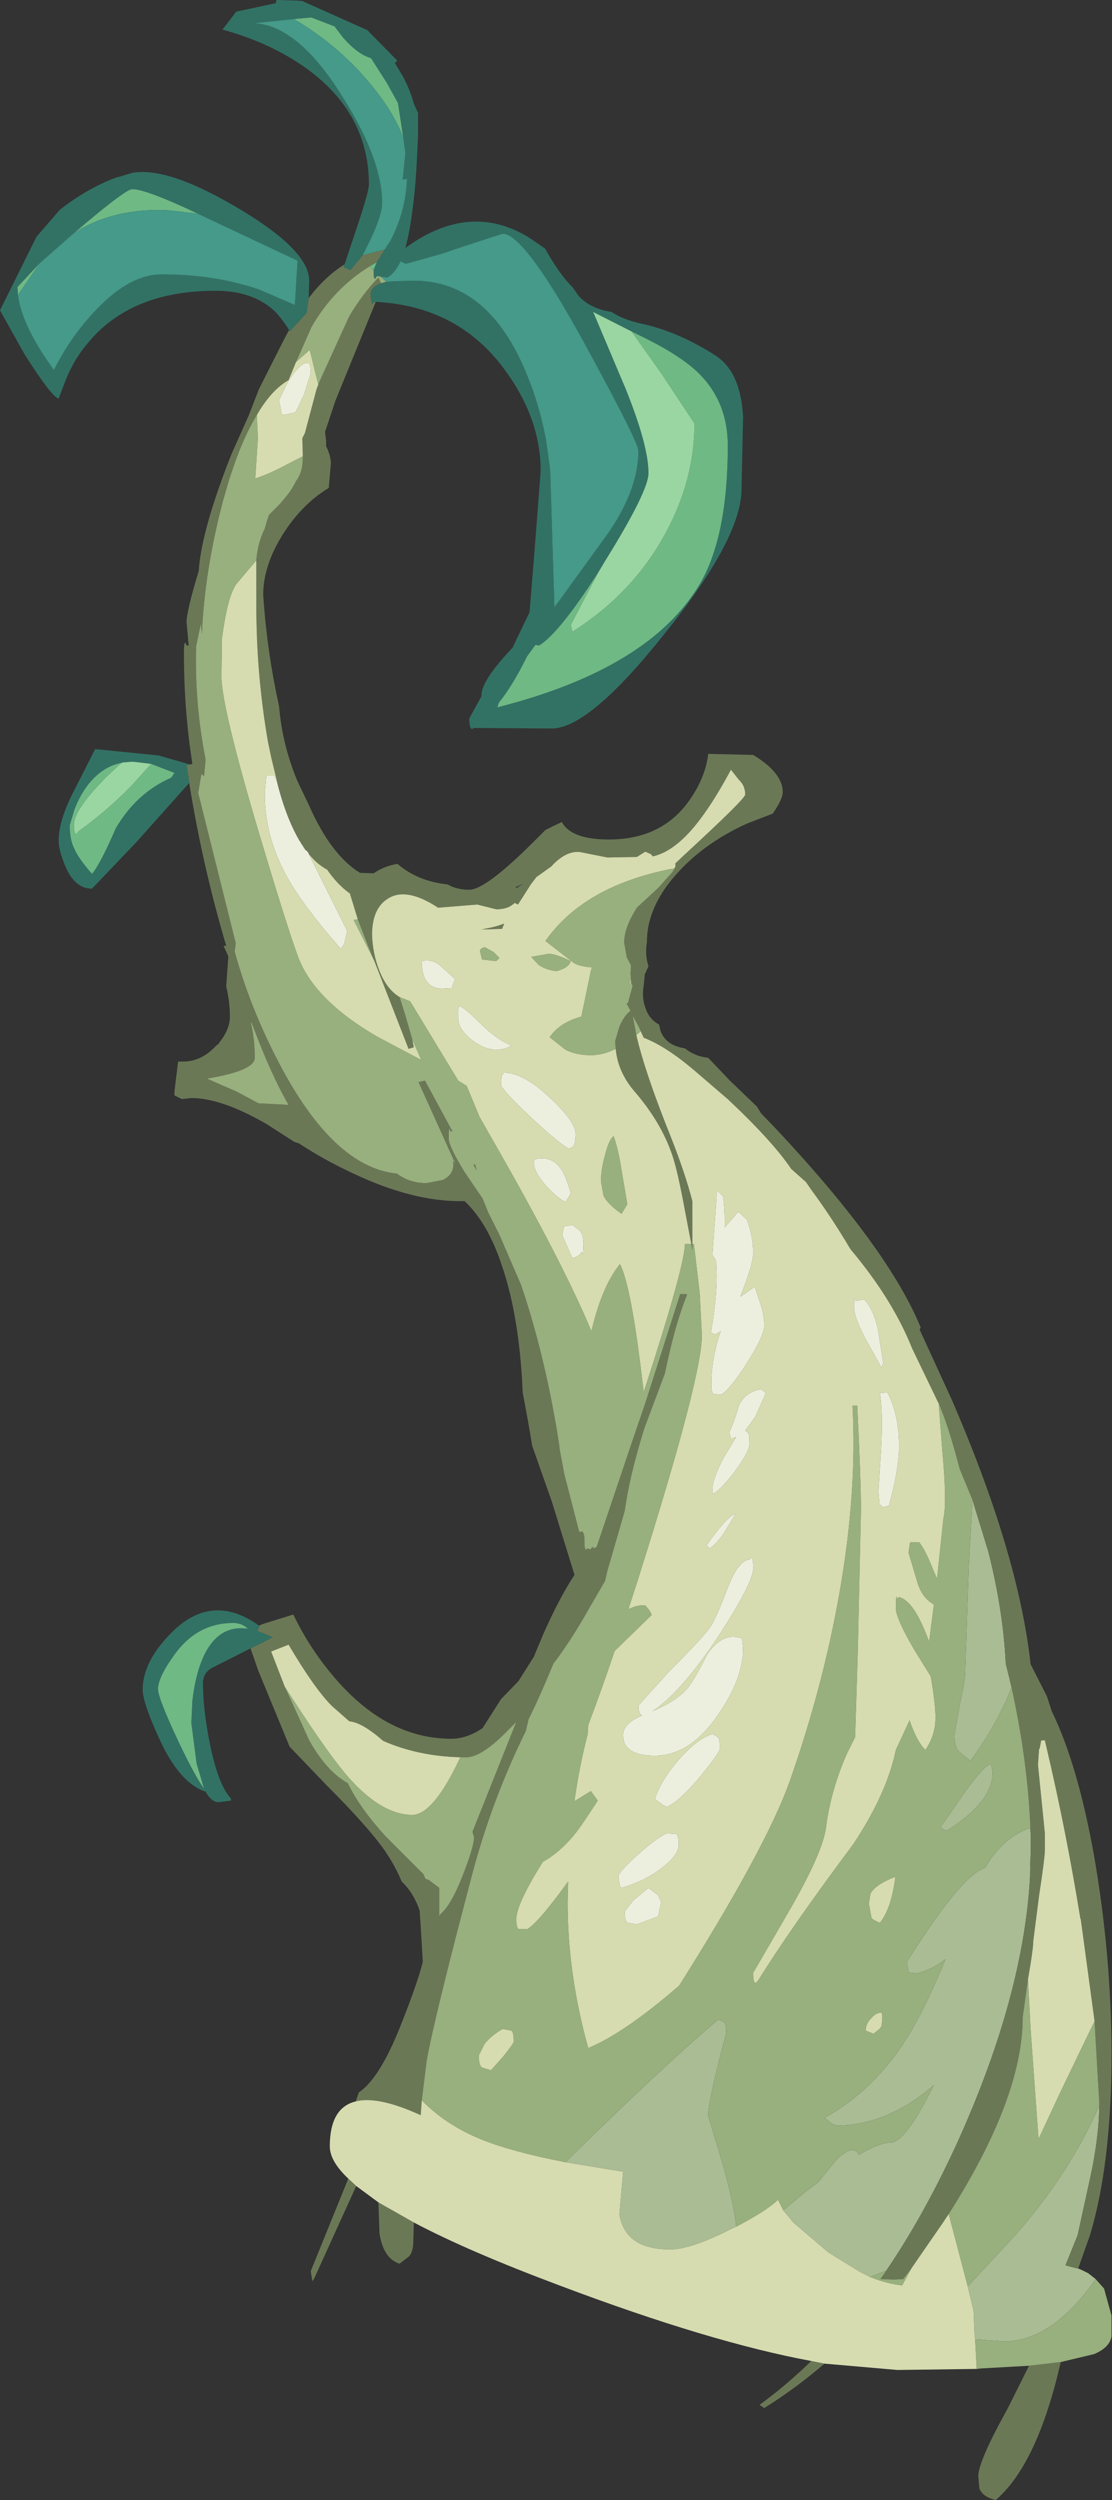 <?xml version="1.0" encoding="UTF-8" standalone="no"?>
<svg xmlns:ffdec="https://www.free-decompiler.com/flash" xmlns:xlink="http://www.w3.org/1999/xlink" ffdec:objectType="shape" height="236.45px" width="105.2px" xmlns="http://www.w3.org/2000/svg">
  <rect width="100%" height="100%" fill="#333333" stroke="none"/>
  <g transform="matrix(1.0, 0.0, 0.0, 1.0, 102.75, 516.8)">
    <path d="M1.25 -317.65 Q1.2 -314.3 0.25 -310.2 L-0.8 -305.4 -1.95 -302.55 -1.6 -302.45 -1.4 -302.4 -0.8 -302.25 -0.75 -302.25 -0.4 -302.1 0.2 -301.8 0.9 -301.25 Q-3.2 -295.35 -7.8 -295.35 L-10.5 -295.55 -10.55 -295.95 -10.65 -298.25 -11.2 -300.55 -7.95 -304.05 Q-2.0 -310.3 1.25 -317.65 M-10.75 -374.95 L-9.25 -370.05 Q-7.85 -364.55 -7.6 -359.45 L-7.3 -358.25 -7.05 -357.2 Q-8.45 -353.65 -10.95 -350.25 L-12.1 -351.2 Q-12.45 -351.65 -12.45 -352.7 L-11.95 -355.6 Q-11.45 -357.8 -11.45 -358.55 L-11.1 -368.7 -10.75 -374.95 M-5.25 -343.4 L-5.25 -341.95 -5.25 -341.75 -5.25 -341.45 -5.3 -339.75 -5.3 -339.35 Q-5.9 -328.15 -12.05 -314.45 -15.2 -307.5 -18.9 -302.05 L-20.45 -301.45 -21.35 -301.9 -24.35 -303.75 -24.6 -303.95 -27.7 -306.6 -28.65 -307.75 -26.55 -309.5 -25.3 -310.45 -23.65 -312.5 Q-22.0 -314.1 -21.5 -313.0 -19.55 -314.15 -18.5 -314.15 -17.1 -314.15 -14.4 -319.6 -18.7 -315.85 -23.55 -315.75 L-24.05 -315.95 -24.75 -316.5 Q-20.1 -319.05 -16.95 -324.05 -15.3 -326.65 -13.3 -331.5 -14.6 -330.5 -16.05 -330.15 L-16.8 -330.25 -16.95 -331.25 Q-11.85 -339.4 -9.55 -340.15 L-9.05 -340.95 Q-7.45 -343.2 -5.3 -343.9 L-5.25 -343.4 M-49.25 -312.3 Q-40.55 -320.9 -34.8 -325.8 L-34.25 -325.55 Q-34.05 -325.4 -34.05 -324.5 -35.75 -318.15 -35.75 -316.7 L-34.4 -312.2 Q-33.3 -308.3 -33.1 -306.2 L-33.65 -305.95 Q-37.4 -304.05 -39.35 -304.05 -43.6 -304.05 -44.15 -307.35 L-43.8 -311.4 -49.25 -312.3 M-9.7 -346.7 Q-10.85 -345.1 -13.2 -343.65 L-13.8 -343.95 -11.4 -347.4 Q-9.55 -349.95 -9.0 -349.95 -8.5 -348.45 -9.7 -346.7" fill="#a9bc94" fill-rule="evenodd" stroke="none"/>
    <path d="M-0.75 -302.25 L-0.8 -302.25 -1.4 -302.4 -1.6 -302.45 -1.95 -302.55 -0.8 -305.4 0.25 -310.2 Q1.2 -314.3 1.25 -317.65 L1.25 -317.9 0.8 -325.65 -0.5 -335.25 -0.55 -335.4 Q-1.9 -343.7 -3.75 -351.55 L-3.9 -352.2 -4.25 -352.2 -4.4 -351.4 -4.45 -351.4 -4.5 -350.7 -4.55 -349.9 -4.55 -349.85 -3.9 -343.4 -3.9 -341.85 Q-3.9 -341.1 -4.45 -337.5 L-5.0 -333.2 Q-5.0 -332.45 -5.5 -329.6 L-6.0 -326.0 Q-6.0 -318.4 -13.0 -307.4 L-13.6 -306.5 -16.5 -302.3 -17.3 -301.25 -18.15 -301.2 -19.45 -301.25 -18.9 -302.05 Q-15.2 -307.5 -12.05 -314.45 -5.9 -328.15 -5.3 -339.35 L-5.3 -339.75 -5.25 -341.45 -5.25 -341.75 -5.25 -341.95 -5.25 -343.4 Q-5.45 -349.9 -7.05 -357.2 L-7.3 -358.25 -7.6 -359.45 Q-7.85 -364.55 -9.25 -370.05 L-10.75 -374.95 -11.95 -377.85 Q-12.8 -381.1 -13.5 -382.95 L-13.85 -383.85 -16.45 -389.25 Q-18.3 -393.9 -22.25 -398.6 L-22.35 -398.75 Q-24.2 -401.85 -25.95 -404.2 L-26.5 -405.0 -27.9 -406.25 Q-29.65 -408.85 -33.85 -412.8 L-37.05 -415.55 Q-39.75 -417.85 -41.85 -418.65 L-42.4 -419.85 -42.9 -420.75 -42.55 -418.9 Q-41.75 -415.4 -39.3 -409.3 -37.95 -405.9 -37.25 -403.2 L-37.25 -399.15 -37.25 -398.55 -37.35 -399.15 -37.95 -402.3 Q-38.65 -406.1 -39.15 -407.55 -40.2 -410.65 -42.7 -413.55 -44.3 -415.4 -44.5 -417.6 L-44.55 -418.25 -44.55 -418.35 -44.15 -419.7 Q-43.7 -420.75 -43.1 -421.2 L-43.45 -421.85 -43.45 -421.95 -43.35 -421.9 -42.9 -423.55 -43.05 -423.9 -43.05 -424.15 -43.1 -424.7 -43.05 -425.5 -43.45 -426.25 -43.7 -427.65 Q-43.7 -429.05 -42.5 -430.95 L-40.5 -432.8 -40.45 -432.85 -39.15 -434.3 -38.85 -434.85 -38.85 -435.15 -37.95 -436.0 Q-32.25 -441.25 -32.25 -441.65 -32.25 -442.5 -32.85 -443.05 L-33.6 -444.0 Q-35.1 -441.2 -36.45 -439.4 -38.75 -436.3 -41.0 -435.8 L-41.15 -436.0 -41.7 -436.25 -42.5 -435.75 -45.25 -435.7 -45.3 -435.7 -47.55 -436.15 Q-49.05 -436.55 -50.6 -434.85 L-52.0 -433.85 -52.5 -433.2 -53.75 -431.25 -54.05 -431.4 -54.25 -431.25 Q-54.8 -430.8 -55.8 -430.8 L-57.6 -431.25 -61.3 -430.95 Q-64.2 -432.85 -65.9 -431.9 -67.55 -431.0 -67.55 -428.4 -67.5 -426.65 -66.9 -425.1 -66.2 -423.25 -64.95 -422.5 L-64.4 -420.75 -63.75 -418.5 -63.6 -417.75 -64.1 -417.6 -67.35 -425.95 -67.95 -427.4 -68.9 -429.85 -69.65 -432.3 Q-70.8 -433.1 -71.8 -434.55 -72.75 -435.05 -73.55 -436.05 L-73.55 -436.1 -73.75 -436.35 -73.85 -436.4 -73.95 -436.55 -74.05 -436.7 -74.1 -436.8 -74.15 -436.85 -74.2 -436.95 -74.25 -437.0 -74.35 -437.2 -74.4 -437.25 Q-75.55 -439.2 -76.35 -442.1 L-77.1 -445.2 -77.4 -446.65 Q-78.5 -453.0 -78.5 -459.5 L-78.5 -460.35 -78.5 -463.8 -78.5 -463.85 Q-78.35 -465.5 -77.7 -466.8 L-77.55 -467.35 -77.3 -468.1 -76.3 -469.1 Q-75.1 -470.45 -74.75 -471.3 -74.1 -472.1 -74.1 -473.55 L-74.1 -473.65 -74.15 -475.35 -73.9 -475.85 -72.8 -480.0 -72.55 -480.65 -69.75 -486.8 -69.7 -486.9 Q-68.45 -489.0 -66.95 -490.55 L-66.7 -490.0 Q-67.7 -489.65 -67.7 -488.9 L-67.55 -488.0 -67.4 -488.25 -67.2 -488.25 -71.0 -478.95 -72.0 -475.95 -71.9 -475.1 -71.9 -474.6 Q-71.45 -473.7 -71.45 -472.95 L-71.65 -470.65 -71.9 -470.5 Q-74.3 -468.95 -76.0 -466.25 -77.85 -463.3 -77.85 -460.55 -77.5 -455.2 -76.35 -450.0 -76.05 -446.35 -74.6 -442.9 L-73.5 -440.6 Q-71.45 -435.95 -68.7 -434.25 L-67.4 -434.2 Q-66.5 -434.85 -65.15 -435.1 -63.25 -433.45 -60.4 -433.15 -59.55 -432.65 -58.35 -432.65 -56.8 -432.65 -52.2 -437.25 L-51.15 -438.3 -51.05 -438.35 -50.35 -438.7 -49.6 -439.05 Q-48.7 -437.4 -45.15 -437.4 -40.1 -437.4 -37.5 -441.15 -36.0 -443.3 -35.75 -445.5 L-31.5 -445.4 Q-28.7 -443.7 -28.7 -441.9 -28.7 -441.2 -29.65 -439.85 L-32.1 -438.9 Q-36.05 -437.1 -38.6 -434.3 -41.55 -431.1 -41.55 -427.7 -41.75 -426.5 -41.4 -425.4 L-41.75 -424.65 -41.85 -423.6 Q-42.05 -422.45 -41.7 -421.5 -41.35 -420.4 -40.4 -419.9 L-40.25 -419.25 Q-39.7 -417.9 -37.95 -417.65 -37.05 -416.9 -35.75 -416.75 L-33.7 -414.6 -31.15 -412.15 -30.75 -411.5 -29.35 -410.05 Q-18.7 -398.7 -15.65 -391.25 L-15.75 -391.05 -12.7 -384.4 Q-6.4 -369.85 -5.25 -359.4 L-3.7 -356.35 -3.25 -354.95 Q-0.8 -349.95 0.75 -341.3 2.4 -331.8 2.4 -322.5 2.4 -312.1 0.35 -305.35 L-0.75 -302.25 M-2.4 -293.4 Q-4.6 -283.75 -8.55 -280.35 -9.8 -280.65 -10.1 -281.45 L-10.2 -282.6 Q-10.2 -284.0 -7.45 -288.95 L-5.4 -293.05 -2.4 -293.4 M-24.75 -293.25 Q-27.55 -290.85 -30.45 -289.05 L-30.9 -289.35 Q-28.35 -291.2 -26.0 -293.5 L-24.75 -293.25 M-63.6 -306.6 L-63.65 -304.85 Q-63.65 -303.85 -64.05 -303.4 L-64.95 -302.7 Q-66.5 -303.2 -66.85 -305.6 L-66.95 -308.5 -63.6 -306.6 M-69.05 -310.05 L-73.05 -301.25 -73.2 -301.05 -73.35 -302.0 -69.8 -310.75 -69.05 -310.05 M-69.1 -318.05 L-68.8 -318.9 Q-66.8 -320.25 -64.8 -325.35 -63.25 -329.25 -62.75 -331.25 L-62.95 -334.6 -63.05 -336.1 Q-63.6 -337.75 -64.75 -338.85 -65.35 -340.3 -66.3 -341.7 -67.85 -343.95 -71.85 -347.95 L-75.35 -351.6 -78.3 -358.75 -79.05 -360.9 Q-78.1 -361.35 -76.95 -361.95 L-78.4 -362.55 -78.2 -363.0 -78.25 -363.05 -77.9 -363.2 -75.0 -364.1 Q-73.4 -360.75 -70.9 -357.9 -66.05 -352.35 -60.05 -352.35 -58.6 -352.35 -57.1 -353.35 L-55.35 -356.1 -53.7 -357.8 -52.25 -360.1 -51.35 -362.25 Q-49.85 -365.65 -48.4 -367.85 L-50.55 -374.8 -52.4 -380.05 -52.8 -382.4 -53.3 -385.1 Q-53.6 -392.2 -55.25 -397.05 -56.6 -401.15 -58.8 -403.2 L-59.25 -403.2 Q-63.8 -403.2 -69.3 -405.8 -72.1 -407.1 -74.45 -408.65 L-74.9 -408.8 -77.55 -410.5 Q-81.8 -412.95 -84.65 -412.95 L-85.55 -412.85 -86.25 -413.2 -86.25 -413.55 -85.9 -416.4 -85.4 -416.4 Q-83.7 -416.4 -82.3 -417.9 L-82.1 -418.05 -82.05 -418.1 -82.0 -418.2 Q-81.0 -419.45 -81.0 -420.65 -81.0 -422.05 -81.35 -423.5 L-81.15 -426.35 -81.6 -427.35 -81.35 -427.35 Q-83.6 -434.95 -84.85 -442.75 L-85.1 -444.45 -84.8 -444.5 -84.55 -444.55 Q-85.35 -449.65 -85.35 -455.0 -85.35 -456.5 -85.1 -455.75 L-84.9 -455.75 -85.1 -457.95 Q-85.1 -459.0 -83.95 -462.8 -83.7 -466.65 -80.85 -473.85 L-79.2 -477.55 -78.25 -480.0 -75.85 -484.75 -75.4 -485.6 -75.35 -485.45 -73.75 -487.2 -73.55 -488.6 Q-72.0 -490.65 -70.15 -491.8 L-70.25 -491.55 -69.6 -491.25 -68.45 -492.65 -66.35 -493.2 -67.1 -492.0 -67.8 -491.6 Q-71.2 -489.5 -73.3 -485.85 L-73.4 -485.6 -74.75 -482.55 -75.45 -480.85 Q-77.1 -479.9 -78.45 -477.55 -79.8 -475.35 -80.9 -471.95 L-81.1 -471.35 -81.65 -469.45 Q-83.4 -462.8 -83.65 -456.85 L-83.75 -457.8 -84.2 -455.65 Q-84.35 -450.3 -83.3 -444.95 L-83.45 -443.4 -83.7 -443.6 -84.0 -441.8 -80.45 -427.6 -80.55 -426.8 Q-79.1 -421.5 -76.35 -416.25 -71.2 -406.4 -65.2 -405.8 -64.0 -404.9 -62.4 -404.9 L-60.85 -405.2 Q-59.85 -405.7 -59.85 -406.7 L-59.9 -407.0 -59.65 -406.7 -63.15 -414.45 -62.55 -414.6 -59.95 -409.8 -60.15 -409.8 Q-60.3 -410.6 -60.3 -409.1 -60.3 -408.4 -58.8 -405.95 L-57.1 -403.45 -56.55 -402.1 -55.5 -400.0 -53.45 -395.25 Q-51.8 -390.4 -50.65 -384.7 -49.95 -381.1 -49.8 -379.7 L-49.35 -377.3 -47.95 -371.9 -47.7 -371.95 Q-47.45 -371.9 -47.45 -370.95 L-47.45 -370.55 -47.35 -370.2 -47.15 -370.35 -46.9 -370.25 -46.85 -370.3 -46.7 -370.5 -46.55 -370.35 -46.3 -370.5 -43.1 -380.0 -41.7 -384.1 -38.4 -394.4 -37.8 -394.4 -37.75 -394.35 Q-38.9 -391.55 -39.85 -386.9 L-41.8 -381.7 Q-43.2 -377.2 -43.65 -373.9 L-45.3 -368.2 -45.5 -367.3 -46.95 -364.8 Q-48.75 -361.6 -50.4 -359.45 -51.85 -355.95 -52.75 -354.2 L-53.0 -353.1 Q-56.2 -346.6 -58.05 -339.65 L-59.5 -334.1 Q-61.95 -324.55 -62.4 -321.8 L-62.85 -318.15 -62.95 -316.75 Q-67.0 -318.6 -69.1 -318.05 M-83.1 -414.75 L-80.35 -413.55 -78.3 -412.45 -75.45 -412.3 Q-77.2 -415.35 -78.95 -420.1 L-79.0 -420.05 -79.0 -420.0 Q-78.65 -418.45 -78.65 -416.75 -78.65 -415.55 -83.1 -414.8 L-83.1 -414.75 M-55.05 -429.45 L-55.25 -428.95 -56.7 -428.9 -57.2 -428.9 Q-55.95 -429.1 -55.05 -429.45 M-53.95 -432.9 L-53.9 -432.8 -53.2 -433.25 -53.5 -433.1 -53.95 -432.9 M-57.8 -406.35 L-57.95 -406.65 -57.8 -406.65 -57.65 -406.1 -57.8 -406.35 M-59.2 -350.6 Q-63.2 -350.7 -66.5 -352.15 -68.5 -353.9 -69.7 -354.0 L-71.35 -355.45 Q-73.0 -357.1 -75.45 -361.25 L-77.1 -360.6 -75.8 -357.25 -73.5 -352.2 Q-71.85 -349.25 -69.85 -348.15 -68.75 -345.85 -66.3 -343.15 L-62.7 -339.55 -62.5 -339.1 -62.2 -339.0 -61.2 -338.25 -61.2 -335.55 -61.1 -335.75 Q-60.1 -336.55 -59.0 -339.35 -57.9 -342.15 -57.9 -343.05 L-58.05 -343.55 -54.4 -352.7 -53.9 -353.95 -54.6 -353.25 Q-57.15 -350.6 -58.65 -350.6 L-59.05 -350.6 -59.2 -350.6" fill="#6b7856" fill-rule="evenodd" stroke="none"/>
    <path d="M-66.7 -490.0 L-66.95 -490.55 Q-68.45 -489.0 -69.7 -486.9 L-69.8 -486.85 -69.75 -486.8 -72.55 -480.65 -72.65 -480.45 -73.45 -483.7 -74.75 -482.55 -73.4 -485.6 -73.3 -485.85 Q-71.2 -489.5 -67.8 -491.6 L-67.4 -491.2 Q-67.4 -490.35 -67.25 -490.45 L-67.1 -490.7 -66.75 -490.65 -66.2 -490.15 -66.7 -490.0 M-74.1 -473.65 L-74.1 -473.55 Q-74.1 -472.1 -74.75 -471.3 -75.1 -470.45 -76.3 -469.1 L-77.3 -468.1 -77.55 -467.35 -77.7 -466.8 Q-78.35 -465.5 -78.5 -463.85 L-78.5 -463.8 -80.4 -461.55 Q-81.25 -460.3 -81.75 -456.4 L-81.75 -456.3 -81.8 -452.85 Q-81.8 -449.95 -78.2 -437.85 -74.95 -427.0 -74.25 -425.6 -72.5 -421.9 -67.05 -418.75 L-62.9 -416.55 -63.75 -418.5 -64.4 -420.75 -64.95 -422.5 -63.95 -422.1 -59.4 -414.6 -58.6 -414.1 -57.25 -410.85 -57.4 -411.2 -56.15 -409.0 Q-49.55 -397.5 -46.8 -390.9 -45.8 -395.15 -44.1 -397.25 -43.15 -395.4 -42.2 -388.0 L-41.85 -385.15 Q-38.0 -396.95 -37.95 -399.15 L-37.35 -399.15 -37.25 -398.55 -37.25 -399.15 -37.1 -399.15 -36.55 -394.45 -36.35 -390.5 Q-36.35 -386.55 -42.35 -367.55 L-43.3 -364.6 Q-42.4 -365.05 -41.7 -364.95 -41.25 -364.5 -41.1 -364.05 L-44.6 -360.65 Q-45.9 -356.8 -47.1 -353.65 L-47.15 -352.8 Q-47.95 -349.7 -48.4 -346.45 L-46.85 -347.4 -46.2 -346.5 Q-48.0 -343.7 -48.65 -343.0 -49.95 -341.5 -51.4 -340.7 -53.9 -336.7 -53.9 -335.3 -53.9 -334.4 -53.65 -334.35 L-52.85 -334.35 Q-51.75 -335.05 -49.0 -338.85 L-49.05 -336.9 Q-49.05 -330.1 -47.1 -323.1 -43.7 -324.5 -38.5 -329.0 -30.3 -342.0 -28.05 -348.3 -24.9 -357.25 -23.35 -366.05 -21.65 -375.65 -22.1 -383.85 L-21.65 -383.85 Q-21.3 -376.85 -21.3 -373.95 L-21.6 -360.55 -21.85 -352.55 -21.85 -352.5 -22.6 -351.0 Q-24.15 -347.5 -24.6 -344.0 -24.9 -341.55 -28.25 -335.8 L-31.5 -330.2 Q-31.5 -329.25 -31.25 -329.25 L-31.05 -329.45 Q-27.95 -334.45 -22.05 -342.35 -18.85 -347.15 -18.0 -351.3 L-16.7 -354.1 Q-16.0 -352.05 -15.2 -351.3 -14.25 -352.7 -14.25 -354.35 -14.25 -355.65 -14.7 -358.25 L-16.25 -360.75 Q-18.0 -363.75 -18.0 -364.7 -18.0 -366.2 -17.85 -365.6 L-17.7 -365.75 Q-16.45 -365.45 -15.25 -362.55 L-14.85 -361.55 -14.4 -365.05 Q-15.5 -365.65 -15.95 -367.1 L-16.8 -369.95 -16.65 -370.95 -15.8 -370.95 Q-15.25 -370.3 -14.45 -368.3 L-14.1 -367.5 -13.5 -373.2 Q-13.15 -374.6 -13.6 -379.55 L-13.95 -384.1 -13.85 -383.85 -13.5 -382.95 Q-12.8 -381.1 -11.95 -377.85 L-10.75 -374.95 -11.1 -368.7 -11.45 -358.55 Q-11.45 -357.8 -11.95 -355.6 L-12.45 -352.7 Q-12.45 -351.65 -12.1 -351.2 L-10.95 -350.25 Q-8.45 -353.65 -7.05 -357.2 -5.45 -349.9 -5.25 -343.4 L-5.3 -343.9 Q-7.45 -343.2 -9.05 -340.95 L-9.55 -340.15 Q-11.85 -339.4 -16.95 -331.25 L-16.8 -330.25 -16.05 -330.15 Q-14.6 -330.5 -13.3 -331.5 -15.3 -326.65 -16.95 -324.05 -20.1 -319.05 -24.75 -316.5 L-24.05 -315.95 -23.55 -315.75 Q-18.7 -315.85 -14.4 -319.6 -17.1 -314.15 -18.5 -314.15 -19.55 -314.15 -21.5 -313.0 -22.0 -314.1 -23.65 -312.5 L-25.3 -310.45 -26.55 -309.5 -28.65 -307.75 -29.15 -308.75 Q-30.15 -307.75 -33.1 -306.2 -33.3 -308.3 -34.4 -312.2 L-35.75 -316.7 Q-35.75 -318.15 -34.05 -324.5 -34.05 -325.4 -34.25 -325.55 L-34.8 -325.8 Q-40.55 -320.9 -49.25 -312.3 -54.45 -313.3 -57.45 -314.55 -60.65 -315.9 -62.85 -318.15 L-62.4 -321.8 Q-61.95 -324.55 -59.5 -334.1 L-58.05 -339.65 Q-56.2 -346.6 -53.0 -353.1 L-52.75 -354.2 Q-51.85 -355.95 -50.4 -359.45 -48.75 -361.6 -46.95 -364.8 L-45.5 -367.3 -45.3 -368.2 -43.65 -373.9 Q-43.2 -377.2 -41.8 -381.7 L-39.85 -386.9 Q-38.9 -391.55 -37.75 -394.35 L-37.8 -394.4 -38.4 -394.4 -41.7 -384.1 -43.1 -380.0 -46.3 -370.5 -46.55 -370.35 -46.7 -370.5 -46.85 -370.3 -46.9 -370.25 -47.15 -370.35 -47.35 -370.2 -47.45 -370.55 -47.45 -370.95 Q-47.45 -371.9 -47.7 -371.95 L-47.95 -371.9 -49.35 -377.3 -49.8 -379.7 Q-49.95 -381.1 -50.65 -384.7 -51.8 -390.4 -53.45 -395.25 L-55.5 -400.0 -56.55 -402.1 -57.1 -403.45 -58.8 -405.95 Q-60.3 -408.4 -60.3 -409.1 -60.3 -410.6 -60.15 -409.8 L-59.95 -409.8 -62.55 -414.6 -63.15 -414.45 -59.65 -406.7 -59.9 -407.0 -59.85 -406.7 Q-59.85 -405.7 -60.85 -405.2 L-62.4 -404.9 Q-64.0 -404.9 -65.2 -405.8 -71.2 -406.4 -76.35 -416.25 -79.1 -421.5 -80.55 -426.8 L-80.45 -427.6 -84.0 -441.8 -83.7 -443.6 -83.45 -443.4 -83.3 -444.95 Q-84.35 -450.3 -84.2 -455.65 L-83.75 -457.8 -83.65 -456.85 Q-83.4 -462.8 -81.65 -469.45 L-81.1 -471.35 -80.9 -471.95 Q-79.8 -475.35 -78.45 -477.55 L-78.35 -475.35 -78.6 -471.55 -79.1 -471.4 Q-77.6 -471.8 -75.65 -472.85 L-74.1 -473.65 M-68.9 -429.85 L-67.95 -427.4 -67.35 -425.95 -69.3 -429.8 -68.9 -429.85 M-39.15 -434.3 L-40.45 -432.85 -40.5 -432.8 -42.5 -430.95 Q-43.7 -429.05 -43.7 -427.65 L-43.45 -426.25 -43.05 -425.5 -43.1 -424.7 -43.05 -424.15 -43.25 -423.65 -43.05 -423.9 -42.9 -423.55 -43.35 -421.9 -43.45 -421.95 -43.45 -421.85 -43.1 -421.2 Q-43.7 -420.75 -44.15 -419.7 L-44.55 -418.35 -44.55 -418.25 -44.5 -417.6 Q-45.7 -417.0 -46.85 -417.0 -48.3 -417.0 -49.3 -417.55 L-50.75 -418.7 Q-49.8 -420.1 -47.75 -420.65 L-46.85 -425.0 -46.75 -425.3 Q-48.0 -425.4 -48.5 -425.75 L-51.15 -427.8 Q-47.55 -432.95 -39.35 -434.6 L-38.95 -434.65 -39.15 -434.3 M-42.55 -418.9 L-42.9 -420.75 -42.4 -419.85 -42.15 -419.25 -42.55 -418.9 M-18.9 -302.05 L-19.45 -301.25 -18.15 -301.2 -17.3 -301.25 -16.5 -302.3 -17.4 -300.65 Q-18.85 -300.8 -20.45 -301.45 L-18.9 -302.05 M-13.0 -307.4 Q-6.0 -318.4 -6.0 -326.0 L-5.5 -329.6 -5.25 -324.9 -4.5 -314.5 -2.45 -318.9 0.8 -325.65 1.25 -317.9 1.25 -317.65 Q-2.0 -310.3 -7.95 -304.05 L-11.2 -300.55 -13.0 -307.4 M-10.5 -295.55 L-7.8 -295.35 Q-3.2 -295.35 0.9 -301.25 L1.7 -300.35 2.4 -297.8 2.4 -295.8 Q2.2 -294.75 0.75 -294.15 L-2.4 -293.4 -5.4 -293.05 -9.85 -292.8 -10.35 -292.75 -10.5 -295.55 M-83.1 -414.75 L-83.1 -414.8 Q-78.65 -415.55 -78.65 -416.75 -78.65 -418.45 -79.0 -420.0 L-79.0 -420.05 -78.95 -420.1 Q-77.2 -415.35 -75.45 -412.3 L-78.3 -412.45 -80.35 -413.55 -83.1 -414.75 M-57.35 -426.9 Q-57.2 -427.2 -56.85 -427.2 L-56.05 -426.75 -55.5 -426.2 -55.8 -425.9 -57.15 -426.05 -57.35 -426.9 M-52.5 -426.3 L-50.8 -426.6 Q-50.1 -426.55 -48.75 -425.9 -48.95 -425.25 -50.1 -424.95 -51.1 -425.05 -51.8 -425.55 L-52.5 -426.3 M-57.8 -406.35 L-57.65 -406.1 -57.8 -406.65 -57.95 -406.65 -57.8 -406.35 M-43.4 -402.9 L-43.95 -402.0 Q-45.25 -402.9 -45.65 -403.7 L-45.9 -405.05 Q-45.9 -406.2 -45.5 -407.6 -45.15 -409.0 -44.7 -409.35 -44.25 -408.1 -43.95 -406.15 L-43.4 -402.9 M-9.7 -346.7 Q-8.5 -348.45 -9.0 -349.95 -9.55 -349.95 -11.4 -347.4 L-13.8 -343.95 -13.2 -343.65 Q-10.85 -345.1 -9.7 -346.7 M-75.8 -357.25 L-75.05 -356.1 Q-71.5 -350.6 -69.6 -348.5 -66.55 -345.15 -63.75 -345.15 -61.75 -345.15 -59.2 -350.6 L-59.05 -350.6 -58.65 -350.6 Q-57.15 -350.6 -54.6 -353.25 L-53.9 -353.95 -54.4 -352.7 -58.05 -343.55 -57.9 -343.05 Q-57.9 -342.15 -59.0 -339.35 -60.1 -336.55 -61.1 -335.75 L-61.2 -335.55 -61.2 -338.25 -62.2 -339.0 -62.5 -339.1 -62.7 -339.55 -66.3 -343.15 Q-68.75 -345.85 -69.85 -348.15 -71.85 -349.25 -73.5 -352.2 L-75.8 -357.25 M-55.1 -322.35 Q-54.15 -323.55 -54.15 -323.7 -54.15 -324.65 -54.4 -324.75 L-55.2 -324.9 Q-56.25 -324.3 -56.9 -323.5 L-57.45 -322.4 Q-57.45 -321.45 -57.15 -321.25 L-56.3 -321.0 -55.1 -322.35 M-19.3 -325.65 Q-19.25 -326.15 -19.35 -326.45 -19.85 -326.45 -20.3 -325.95 -20.85 -325.4 -20.85 -324.75 L-20.1 -324.45 -19.5 -324.95 -19.35 -325.2 -19.3 -325.65 M-19.5 -334.95 Q-18.4 -336.35 -18.05 -339.3 -19.95 -338.55 -20.4 -337.7 L-20.55 -336.75 -20.3 -335.4 Q-20.15 -335.2 -19.5 -334.95" fill="#98af7e" fill-rule="evenodd" stroke="none"/>
    <path d="M-67.2 -488.25 L-67.4 -488.25 -67.55 -488.0 -67.7 -488.9 Q-67.7 -489.65 -66.7 -490.0 L-66.2 -490.15 -65.4 -490.2 -63.6 -490.25 Q-56.5 -490.25 -52.9 -481.35 -51.75 -478.6 -51.1 -475.25 L-50.7 -472.35 -50.3 -459.35 -45.05 -466.6 Q-42.35 -470.65 -42.35 -474.15 -42.35 -475.0 -47.55 -484.5 -53.15 -494.7 -55.2 -494.7 L-59.35 -493.35 -60.8 -492.85 -61.5 -492.65 -64.35 -491.85 -64.8 -492.05 -64.85 -492.1 Q-65.45 -490.85 -66.15 -490.55 L-66.75 -490.65 -67.1 -490.7 -67.25 -490.45 Q-67.4 -490.35 -67.4 -491.2 L-67.4 -491.3 -67.1 -492.0 -66.35 -493.2 -65.8 -494.05 Q-64.35 -496.85 -64.25 -499.9 L-64.65 -499.8 -64.4 -502.35 -64.6 -503.8 -64.75 -504.75 -65.1 -507.05 -66.15 -508.95 -67.65 -511.3 Q-68.9 -511.65 -70.3 -513.25 L-71.1 -514.3 -73.3 -515.15 -74.9 -515.0 -74.95 -515.0 -78.75 -514.6 Q-74.75 -514.45 -70.7 -508.2 -66.6 -501.9 -66.6 -497.6 -66.6 -496.5 -67.7 -494.15 L-68.45 -492.65 -69.6 -491.25 -70.25 -491.55 -70.15 -491.8 -69.05 -495.1 Q-67.85 -498.65 -67.85 -499.35 -67.85 -506.0 -73.65 -510.25 -77.1 -512.75 -81.7 -514.0 L-80.4 -515.7 -76.65 -516.5 -76.6 -516.8 -74.7 -516.75 -74.15 -516.7 -68.0 -513.95 -65.2 -511.1 -65.25 -510.95 -65.4 -510.85 -64.65 -509.6 Q-63.95 -508.3 -63.6 -507.0 L-63.2 -506.1 -63.2 -504.55 -63.2 -504.05 -63.3 -501.9 Q-63.4 -499.6 -63.65 -497.55 -63.95 -495.0 -64.4 -493.35 -58.3 -497.8 -52.65 -494.3 L-51.2 -493.3 Q-49.75 -490.75 -48.6 -489.65 L-48.0 -488.8 Q-46.9 -487.6 -44.9 -487.3 -43.8 -486.55 -41.9 -486.15 -38.55 -485.4 -35.1 -483.2 -32.7 -481.7 -32.45 -477.4 L-32.6 -470.55 Q-32.6 -465.9 -39.85 -456.9 -47.0 -447.9 -50.55 -447.9 L-57.9 -447.95 -58.1 -447.85 Q-58.35 -447.9 -58.35 -448.85 L-57.2 -450.95 -57.2 -451.05 Q-57.2 -452.45 -54.25 -455.55 L-53.9 -456.3 -52.65 -458.9 -52.2 -464.45 -51.6 -472.25 Q-51.6 -477.25 -55.05 -481.9 -59.45 -487.85 -67.2 -488.25 M-79.05 -360.9 L-82.8 -359.0 Q-83.55 -358.5 -83.55 -357.6 -83.55 -355.15 -82.9 -351.9 -82.1 -347.95 -80.9 -346.7 L-80.9 -346.5 -82.05 -346.35 Q-82.75 -346.35 -83.3 -347.35 -85.8 -348.15 -87.75 -352.5 -89.25 -355.8 -89.25 -357.0 -89.25 -359.8 -86.2 -362.7 -82.5 -366.1 -78.25 -363.05 L-78.2 -363.0 -78.4 -362.55 -76.95 -361.95 Q-78.1 -361.35 -79.05 -360.9 M-84.85 -442.75 L-89.85 -437.15 -94.05 -432.75 Q-95.7 -432.75 -96.6 -434.95 -97.2 -436.4 -97.2 -437.3 -97.2 -439.25 -95.7 -442.1 L-93.75 -445.95 -87.75 -445.35 -84.8 -444.5 -85.1 -444.45 -84.85 -442.75 M-75.4 -485.6 Q-76.25 -486.9 -76.85 -487.45 -78.9 -489.3 -82.35 -489.3 -90.35 -489.3 -94.4 -484.4 -95.7 -482.9 -96.5 -480.95 L-97.2 -479.1 Q-97.85 -479.25 -100.4 -483.25 L-102.75 -487.45 -99.3 -494.4 -97.1 -496.95 Q-94.5 -499.0 -91.65 -500.05 L-91.55 -500.05 -90.25 -500.45 Q-86.95 -501.05 -80.55 -497.3 -73.5 -493.2 -73.5 -490.25 L-73.55 -488.6 -73.75 -487.2 -75.35 -485.45 -75.4 -485.6 M-101.05 -488.9 Q-100.7 -486.0 -97.65 -481.8 -96.0 -485.1 -93.5 -487.65 -90.4 -490.85 -87.45 -490.85 -82.4 -490.85 -78.2 -489.4 L-74.85 -487.95 -74.6 -492.15 -83.85 -496.5 -84.05 -496.6 Q-89.15 -499.0 -90.3 -498.9 -91.0 -498.8 -95.7 -494.8 L-96.05 -494.5 -99.0 -491.9 -101.1 -489.65 -101.05 -488.9 M-88.45 -444.55 L-90.05 -444.75 -90.4 -444.75 -90.95 -444.7 -91.0 -444.7 -91.1 -444.7 -91.25 -444.65 Q-92.9 -444.35 -94.2 -442.85 -95.1 -441.8 -95.7 -440.25 L-96.15 -438.75 Q-96.15 -437.4 -95.75 -436.6 -95.4 -435.7 -94.05 -434.15 -93.3 -435.0 -91.8 -438.45 -89.85 -441.8 -86.55 -443.25 L-86.25 -443.7 -88.45 -444.55 M-46.1 -462.75 Q-49.85 -456.9 -51.75 -455.75 L-52.1 -455.8 -52.9 -454.7 Q-54.25 -451.95 -55.55 -450.35 L-55.7 -449.9 Q-41.3 -453.55 -36.55 -461.55 -33.9 -466.05 -33.9 -474.65 -33.9 -478.75 -36.6 -481.45 -38.4 -483.25 -42.5 -485.2 L-43.0 -485.45 -46.65 -487.3 -46.55 -487.1 -43.55 -480.0 Q-41.4 -474.65 -41.4 -472.05 -41.4 -470.35 -45.5 -463.75 L-46.1 -462.75 M-80.7 -363.3 Q-84.1 -363.3 -86.25 -360.3 -87.8 -358.15 -87.8 -357.05 -87.8 -356.2 -85.85 -352.05 -84.25 -348.7 -83.45 -347.65 L-84.15 -350.0 -84.65 -353.85 -84.55 -355.95 Q-84.3 -358.1 -83.7 -359.65 -82.3 -363.2 -79.3 -362.75 -79.85 -363.3 -80.7 -363.3" fill="#327265" fill-rule="evenodd" stroke="none"/>
    <path d="M-74.95 -515.0 L-74.9 -515.0 -73.3 -515.15 -71.1 -514.3 -70.3 -513.25 Q-68.9 -511.65 -67.65 -511.3 L-66.15 -508.95 -65.1 -507.05 -64.75 -504.75 -64.6 -503.8 Q-65.5 -506.1 -67.3 -508.35 -70.45 -512.35 -74.95 -515.0 M-67.1 -492.0 L-67.4 -491.3 -67.4 -491.2 -67.8 -491.6 -67.1 -492.0 M-101.05 -488.9 L-101.1 -489.65 -99.0 -491.9 -101.05 -488.9 M-95.7 -494.8 Q-91.0 -498.8 -90.3 -498.9 -89.15 -499.0 -84.05 -496.6 L-84.15 -496.6 -86.7 -496.9 Q-91.9 -497.2 -95.7 -494.8 M-88.45 -444.55 L-86.25 -443.7 -86.55 -443.25 Q-89.85 -441.8 -91.8 -438.45 -93.3 -435.0 -94.05 -434.15 -95.4 -435.7 -95.75 -436.6 -96.15 -437.4 -96.15 -438.75 L-95.7 -440.25 Q-95.1 -441.8 -94.2 -442.85 -92.9 -444.35 -91.25 -444.65 L-92.55 -443.45 Q-95.75 -440.25 -95.75 -438.8 -95.75 -437.85 -95.5 -437.95 L-95.3 -438.2 Q-92.7 -440.05 -90.35 -442.45 L-88.45 -444.55 M-46.1 -462.75 L-48.75 -457.7 -48.6 -457.05 Q-42.85 -460.7 -39.8 -466.35 -37.05 -471.4 -37.05 -476.75 L-40.2 -481.5 -43.0 -485.45 -42.5 -485.2 Q-38.4 -483.25 -36.6 -481.45 -33.9 -478.75 -33.9 -474.65 -33.9 -466.05 -36.55 -461.55 -41.3 -453.55 -55.7 -449.9 L-55.55 -450.35 Q-54.25 -451.95 -52.9 -454.7 L-52.1 -455.8 -51.75 -455.75 Q-49.85 -456.9 -46.1 -462.75 M-80.7 -363.3 Q-79.85 -363.3 -79.3 -362.75 -82.3 -363.2 -83.7 -359.65 -84.3 -358.1 -84.55 -355.95 L-84.65 -353.85 -84.15 -350.0 -83.45 -347.65 Q-84.25 -348.7 -85.85 -352.05 -87.8 -356.2 -87.8 -357.05 -87.8 -358.15 -86.25 -360.3 -84.1 -363.3 -80.7 -363.3" fill="#6fb985" fill-rule="evenodd" stroke="none"/>
    <path d="M-64.6 -503.8 L-64.4 -502.35 -64.65 -499.8 -64.25 -499.9 Q-64.35 -496.85 -65.8 -494.05 L-66.35 -493.2 -68.45 -492.65 -67.7 -494.15 Q-66.6 -496.5 -66.6 -497.6 -66.6 -501.9 -70.7 -508.2 -74.75 -514.45 -78.75 -514.6 L-74.95 -515.0 Q-70.45 -512.35 -67.3 -508.35 -65.5 -506.1 -64.6 -503.8 M-66.75 -490.65 L-66.15 -490.55 Q-65.45 -490.85 -64.85 -492.1 L-64.8 -492.05 -64.35 -491.85 -61.5 -492.65 -60.8 -492.85 -59.35 -493.35 -55.2 -494.7 Q-53.15 -494.7 -47.55 -484.5 -42.35 -475.0 -42.35 -474.15 -42.35 -470.65 -45.05 -466.6 L-50.3 -459.35 -50.7 -472.35 -51.1 -475.25 Q-51.75 -478.6 -52.9 -481.35 -56.5 -490.25 -63.6 -490.25 L-65.4 -490.2 -66.2 -490.15 -66.75 -490.65 M-84.05 -496.6 L-83.85 -496.5 -74.6 -492.15 -74.85 -487.95 -78.2 -489.4 Q-82.4 -490.85 -87.45 -490.85 -90.4 -490.85 -93.5 -487.65 -96.0 -485.1 -97.65 -481.8 -100.7 -486.0 -101.05 -488.9 L-99.0 -491.9 -96.05 -494.5 -95.7 -494.8 Q-91.9 -497.2 -86.7 -496.9 L-84.15 -496.6 -84.05 -496.6" fill="#459a89" fill-rule="evenodd" stroke="none"/>
    <path d="M-69.7 -486.9 L-69.75 -486.8 -69.8 -486.85 -69.7 -486.9 M-72.55 -480.65 L-72.8 -480.0 -73.9 -475.85 -74.15 -475.35 -74.1 -473.65 -75.65 -472.85 Q-77.6 -471.8 -79.1 -471.4 L-78.6 -471.55 -78.35 -475.35 -78.45 -477.55 Q-77.1 -479.9 -75.45 -480.85 L-74.75 -482.55 -73.45 -483.7 -72.65 -480.45 -72.55 -480.65 M-78.5 -463.8 L-78.5 -460.35 -78.5 -459.5 Q-78.5 -453.0 -77.4 -446.65 L-77.1 -445.2 -76.35 -442.1 -76.6 -443.0 -76.8 -443.45 -77.55 -443.45 -77.7 -441.75 Q-77.7 -437.8 -75.75 -434.15 -74.2 -431.25 -70.5 -427.05 L-70.2 -427.5 -69.9 -428.75 -73.55 -436.05 Q-72.75 -435.05 -71.8 -434.55 -70.8 -433.1 -69.65 -432.3 L-68.9 -429.85 -69.3 -429.8 -67.35 -425.95 -64.1 -417.6 -63.6 -417.75 -63.75 -418.5 -62.9 -416.55 -67.05 -418.75 Q-72.5 -421.9 -74.25 -425.6 -74.95 -427.0 -78.2 -437.85 -81.8 -449.95 -81.8 -452.85 L-81.75 -456.3 -81.75 -456.4 Q-81.25 -460.3 -80.4 -461.55 L-78.5 -463.8 M-64.95 -422.5 Q-66.2 -423.25 -66.9 -425.1 -67.5 -426.65 -67.55 -428.4 -67.55 -431.0 -65.9 -431.9 -64.2 -432.85 -61.3 -430.95 L-57.6 -431.25 -55.8 -430.8 Q-54.8 -430.8 -54.25 -431.25 L-54.05 -431.4 -53.75 -431.25 -52.5 -433.2 -52.0 -433.85 -50.6 -434.85 Q-49.05 -436.55 -47.55 -436.15 L-45.3 -435.7 -45.25 -435.7 -42.5 -435.75 -41.7 -436.25 -41.15 -436.0 -41.0 -435.8 Q-38.75 -436.3 -36.45 -439.4 -35.1 -441.2 -33.6 -444.0 L-32.85 -443.05 Q-32.25 -442.5 -32.25 -441.65 -32.25 -441.25 -37.95 -436.0 L-38.85 -435.15 -38.85 -434.85 -39.15 -434.3 -38.95 -434.65 -39.35 -434.6 Q-47.55 -432.95 -51.15 -427.8 L-48.5 -425.75 Q-48.0 -425.4 -46.75 -425.3 L-46.85 -425.0 -47.75 -420.65 Q-49.8 -420.1 -50.75 -418.7 L-49.3 -417.55 Q-48.3 -417.0 -46.85 -417.0 -45.7 -417.0 -44.5 -417.6 -44.3 -415.4 -42.7 -413.55 -40.2 -410.65 -39.15 -407.55 -38.65 -406.1 -37.95 -402.3 L-37.35 -399.15 -37.95 -399.15 Q-38.0 -396.95 -41.85 -385.15 L-42.2 -388.0 Q-43.15 -395.4 -44.1 -397.25 -45.8 -395.15 -46.8 -390.9 -49.55 -397.5 -56.15 -409.0 L-57.4 -411.2 -57.25 -410.85 -58.6 -414.1 -59.4 -414.6 -63.95 -422.1 -64.95 -422.5 M-43.05 -424.15 L-43.05 -423.9 -43.25 -423.65 -43.05 -424.15 M-37.25 -399.15 L-37.25 -403.2 Q-37.95 -405.9 -39.3 -409.3 -41.75 -415.4 -42.55 -418.9 L-42.15 -419.25 -42.4 -419.85 -41.85 -418.65 Q-39.75 -417.85 -37.05 -415.55 L-33.85 -412.8 Q-29.65 -408.85 -27.9 -406.25 L-26.5 -405.0 -25.95 -404.2 Q-24.2 -401.85 -22.35 -398.75 L-22.25 -398.6 Q-18.3 -393.9 -16.45 -389.25 L-13.85 -383.85 -13.95 -384.1 -13.6 -379.55 Q-13.15 -374.6 -13.5 -373.2 L-14.1 -367.5 -14.45 -368.3 Q-15.25 -370.3 -15.8 -370.95 L-16.65 -370.95 -16.8 -369.95 -15.95 -367.1 Q-15.5 -365.65 -14.4 -365.05 L-14.85 -361.55 -15.25 -362.55 Q-16.45 -365.45 -17.7 -365.75 L-17.85 -365.6 Q-18.0 -366.2 -18.0 -364.7 -18.0 -363.75 -16.25 -360.75 L-14.7 -358.25 Q-14.25 -355.65 -14.25 -354.35 -14.25 -352.7 -15.2 -351.3 -16.0 -352.05 -16.7 -354.1 L-18.0 -351.3 Q-18.85 -347.15 -22.05 -342.35 -27.95 -334.45 -31.05 -329.45 L-31.25 -329.25 Q-31.5 -329.25 -31.5 -330.2 L-28.25 -335.8 Q-24.9 -341.55 -24.6 -344.0 -24.15 -347.5 -22.6 -351.0 L-21.85 -352.5 -21.85 -352.55 -21.6 -360.55 -21.3 -373.95 Q-21.3 -376.85 -21.65 -383.85 L-22.1 -383.85 Q-21.65 -375.65 -23.35 -366.05 -24.9 -357.25 -28.05 -348.3 -30.3 -342.0 -38.5 -329.0 -43.7 -324.5 -47.1 -323.1 -49.05 -330.1 -49.05 -336.9 L-49.0 -338.85 Q-51.75 -335.05 -52.85 -334.35 L-53.65 -334.35 Q-53.9 -334.4 -53.9 -335.3 -53.9 -336.7 -51.4 -340.7 -49.95 -341.5 -48.65 -343.0 -48.0 -343.7 -46.2 -346.5 L-46.85 -347.4 -48.4 -346.45 Q-47.95 -349.7 -47.15 -352.8 L-47.1 -353.65 Q-45.9 -356.8 -44.6 -360.65 L-41.1 -364.05 Q-41.25 -364.5 -41.7 -364.95 -42.4 -365.05 -43.3 -364.6 L-42.35 -367.55 Q-36.35 -386.55 -36.35 -390.5 L-36.55 -394.45 -37.1 -399.15 -37.25 -399.15 M-16.5 -302.3 L-13.6 -306.5 -13.0 -307.4 -11.2 -300.55 -10.65 -298.25 -10.55 -295.95 -10.5 -295.55 -10.35 -292.75 -17.85 -292.65 -24.75 -293.25 -26.0 -293.5 Q-35.5 -295.25 -49.7 -300.6 -58.4 -303.85 -63.6 -306.6 L-66.95 -308.5 -69.05 -310.05 -69.8 -310.75 Q-71.55 -312.4 -71.55 -313.8 -71.55 -317.45 -69.1 -318.05 -67.0 -318.6 -62.95 -316.75 L-62.85 -318.15 Q-60.65 -315.9 -57.45 -314.55 -54.45 -313.3 -49.25 -312.3 L-43.8 -311.4 -44.15 -307.35 Q-43.6 -304.05 -39.35 -304.05 -37.4 -304.05 -33.65 -305.95 L-33.1 -306.2 Q-30.15 -307.75 -29.15 -308.75 L-28.65 -307.75 -27.7 -306.6 -24.6 -303.95 -24.35 -303.75 -21.35 -301.9 -20.45 -301.45 Q-18.85 -300.8 -17.4 -300.65 L-16.5 -302.3 M-5.5 -329.6 Q-5.0 -332.45 -5.0 -333.2 L-4.45 -337.5 Q-3.9 -341.1 -3.9 -341.85 L-3.9 -343.4 -4.55 -349.85 -4.55 -349.9 -4.5 -350.7 -4.45 -351.4 -4.4 -351.4 -4.25 -352.2 -3.9 -352.2 -3.75 -351.55 Q-1.9 -343.7 -0.55 -335.4 L-0.5 -335.25 0.8 -325.65 -2.45 -318.9 -4.5 -314.5 -5.25 -324.9 -5.5 -329.6 M-74.0 -482.4 Q-74.6 -482.1 -75.5 -480.7 L-76.35 -478.95 -76.1 -477.65 -75.95 -477.55 -74.8 -477.8 -74.0 -479.45 -73.35 -481.5 Q-73.35 -482.45 -73.65 -482.5 L-74.0 -482.4 M-55.05 -429.45 Q-55.95 -429.1 -57.2 -428.9 L-56.7 -428.9 -55.25 -428.95 -55.05 -429.45 M-60.0 -423.45 L-59.7 -424.2 -61.2 -425.55 Q-61.9 -426.1 -62.85 -425.9 -62.85 -423.3 -60.9 -423.3 L-59.9 -423.35 -60.0 -423.45 M-59.25 -421.65 L-59.4 -421.45 -59.4 -420.5 Q-59.4 -419.35 -57.85 -418.25 -56.05 -417.0 -54.35 -417.9 -55.7 -418.45 -57.15 -419.85 -58.65 -421.35 -59.25 -421.65 M-52.5 -426.3 L-51.8 -425.55 Q-51.1 -425.05 -50.1 -424.95 -48.95 -425.25 -48.75 -425.9 -50.1 -426.55 -50.8 -426.6 L-52.5 -426.3 M-57.35 -426.9 L-57.15 -426.05 -55.8 -425.9 -55.5 -426.2 -56.05 -426.75 -56.85 -427.2 Q-57.2 -427.2 -57.35 -426.9 M-52.2 -407.15 Q-52.45 -406.3 -51.3 -404.9 -50.25 -403.65 -49.25 -403.1 L-48.75 -403.95 Q-49.25 -405.65 -49.65 -406.2 -50.55 -407.55 -52.2 -407.15 M-55.05 -415.35 L-55.3 -415.05 -55.35 -414.2 Q-55.35 -413.8 -52.55 -411.15 -49.7 -408.5 -48.9 -408.15 L-48.55 -408.35 Q-48.3 -408.6 -48.3 -409.55 -48.3 -410.7 -50.65 -412.9 -53.15 -415.3 -55.05 -415.35 M-43.4 -402.9 L-43.95 -406.15 Q-44.25 -408.1 -44.7 -409.35 -45.15 -409.0 -45.5 -407.6 -45.9 -406.2 -45.9 -405.05 L-45.65 -403.7 Q-45.25 -402.9 -43.95 -402.0 L-43.4 -402.9 M-48.6 -400.95 L-49.4 -400.8 -49.55 -399.95 -48.6 -397.8 Q-48.2 -397.9 -47.9 -398.15 L-47.7 -398.4 -47.6 -398.15 -47.55 -399.05 Q-47.55 -400.0 -47.9 -400.4 L-48.6 -400.95 M-34.95 -403.65 L-35.35 -398.1 -35.0 -397.55 -34.95 -396.2 Q-34.95 -393.85 -35.5 -390.75 L-35.1 -390.6 Q-34.85 -390.7 -34.55 -390.9 L-34.75 -390.35 Q-35.45 -388.0 -35.45 -386.0 -35.45 -385.05 -35.25 -384.95 L-34.5 -384.9 Q-33.6 -385.5 -32.05 -387.95 -30.45 -390.5 -30.45 -391.4 -30.45 -392.35 -30.75 -393.3 L-31.35 -395.1 -32.7 -394.15 -32.65 -394.35 Q-31.5 -397.25 -31.5 -398.3 -31.5 -399.9 -32.1 -401.45 L-32.9 -402.2 -34.2 -400.7 -34.2 -401.45 Q-34.2 -402.6 -34.35 -403.65 L-34.95 -404.25 -34.95 -403.65 M-36.45 -348.85 Q-34.65 -351.05 -34.65 -351.45 -34.65 -352.35 -34.85 -352.5 L-35.3 -352.8 Q-36.75 -352.4 -38.55 -350.35 -40.2 -348.45 -40.8 -346.65 L-40.05 -346.1 -39.65 -345.9 Q-38.4 -346.5 -36.45 -348.85 M-31.5 -368.45 Q-31.5 -369.4 -31.65 -369.45 L-31.85 -369.3 Q-32.9 -369.2 -33.85 -366.75 -35.1 -363.5 -35.6 -362.85 -36.35 -361.8 -39.55 -358.6 L-42.35 -355.5 Q-42.35 -354.7 -42.0 -354.55 -43.8 -353.8 -43.8 -352.7 -43.8 -350.75 -40.8 -350.75 -37.45 -350.75 -34.8 -354.65 -32.45 -358.05 -32.45 -360.9 L-32.55 -361.85 -33.0 -361.95 Q-34.55 -362.25 -35.85 -360.3 -37.05 -357.95 -37.65 -357.2 -38.65 -355.95 -41.05 -354.95 L-41.2 -354.85 Q-38.5 -356.5 -34.85 -361.95 -31.5 -367.1 -31.5 -368.45 M-34.3 -371.75 L-33.15 -373.65 Q-34.05 -373.3 -35.9 -370.65 L-35.6 -370.35 Q-35.15 -370.6 -34.3 -371.75 M-30.75 -385.4 Q-32.2 -385.2 -32.85 -383.85 -33.35 -382.15 -33.75 -381.35 L-33.6 -380.7 -33.1 -380.9 -34.25 -379.0 Q-35.6 -376.45 -35.3 -375.5 -34.5 -375.95 -33.15 -377.75 -31.85 -379.55 -31.85 -380.25 -31.85 -381.2 -32.0 -381.3 L-32.25 -381.5 -31.3 -382.8 -30.3 -385.05 -30.75 -385.4 M-19.35 -387.45 L-19.2 -387.9 -19.7 -391.1 Q-20.15 -393.05 -21.0 -393.9 L-21.8 -393.75 Q-21.95 -394.65 -21.95 -393.15 -21.95 -392.2 -20.8 -390.05 L-19.35 -387.45 M-18.8 -385.1 L-19.5 -385.05 Q-19.2 -382.95 -19.4 -379.65 L-19.65 -375.75 -19.55 -374.55 -19.2 -374.25 -18.65 -374.4 Q-17.7 -377.9 -17.7 -380.0 -17.7 -383.0 -18.8 -385.1 M-75.8 -357.25 L-77.1 -360.6 -75.45 -361.25 Q-73.0 -357.1 -71.35 -355.45 L-69.7 -354.0 Q-68.5 -353.9 -66.5 -352.15 -63.2 -350.7 -59.2 -350.6 -61.75 -345.15 -63.75 -345.15 -66.55 -345.15 -69.6 -348.5 -71.5 -350.6 -75.05 -356.1 L-75.8 -357.25 M-44.25 -339.35 L-44.1 -338.4 -43.95 -338.25 Q-41.7 -338.9 -40.05 -340.2 -38.55 -341.4 -38.55 -342.3 -38.55 -343.25 -38.8 -343.35 L-39.65 -343.4 Q-40.55 -343.05 -42.45 -341.35 -44.25 -339.7 -44.25 -339.35 M-43.35 -334.95 L-42.5 -334.8 -40.5 -335.55 -40.2 -336.9 -40.5 -337.55 -41.4 -338.25 -42.85 -337.05 -43.65 -336.0 Q-43.65 -335.05 -43.35 -334.95 M-55.1 -322.35 L-56.3 -321.0 -57.15 -321.25 Q-57.45 -321.45 -57.45 -322.4 L-56.9 -323.5 Q-56.25 -324.3 -55.2 -324.9 L-54.4 -324.75 Q-54.15 -324.65 -54.15 -323.7 -54.15 -323.55 -55.1 -322.35 M-19.5 -334.95 Q-20.15 -335.2 -20.3 -335.4 L-20.55 -336.75 -20.4 -337.7 Q-19.95 -338.55 -18.05 -339.3 -18.4 -336.35 -19.5 -334.95 M-19.3 -325.65 L-19.35 -325.2 -19.5 -324.95 -20.1 -324.45 -20.85 -324.75 Q-20.85 -325.4 -20.3 -325.95 -19.85 -326.45 -19.35 -326.45 -19.25 -326.15 -19.3 -325.65" fill="#d6dcaf" fill-rule="evenodd" stroke="none"/>
    <path d="M-91.25 -444.65 L-91.1 -444.7 -91.0 -444.7 -90.95 -444.7 -90.4 -444.75 -90.05 -444.75 -88.45 -444.55 -90.35 -442.45 Q-92.7 -440.05 -95.3 -438.2 L-95.5 -437.95 Q-95.75 -437.85 -95.75 -438.8 -95.75 -440.25 -92.55 -443.45 L-91.25 -444.65 M-43.0 -485.45 L-40.2 -481.5 -37.05 -476.75 Q-37.05 -471.4 -39.8 -466.35 -42.85 -460.7 -48.6 -457.05 L-48.75 -457.7 -46.1 -462.75 -45.5 -463.75 Q-41.4 -470.35 -41.4 -472.05 -41.4 -474.65 -43.55 -480.0 L-46.55 -487.1 -46.65 -487.3 -43.0 -485.45" fill="#9ad6a2" fill-rule="evenodd" stroke="none"/>
    <path d="M-76.35 -442.1 Q-75.55 -439.2 -74.4 -437.25 L-74.35 -437.2 -74.25 -437.0 -74.2 -436.95 -74.15 -436.85 -74.1 -436.8 -74.05 -436.7 -73.95 -436.55 -73.85 -436.4 -73.75 -436.35 -73.55 -436.1 -73.55 -436.05 -69.9 -428.75 -70.2 -427.5 -70.5 -427.05 Q-74.2 -431.25 -75.75 -434.15 -77.7 -437.8 -77.7 -441.75 L-77.55 -443.45 -76.8 -443.45 -76.6 -443.0 -76.35 -442.1 M-74.0 -482.4 L-73.65 -482.5 Q-73.35 -482.45 -73.35 -481.5 L-74.0 -479.45 -74.8 -477.8 -75.95 -477.55 -76.1 -477.65 -76.35 -478.95 -75.5 -480.7 Q-74.6 -482.1 -74.0 -482.4 M-59.25 -421.65 Q-58.65 -421.35 -57.15 -419.85 -55.7 -418.45 -54.35 -417.9 -56.05 -417.0 -57.85 -418.25 -59.4 -419.35 -59.4 -420.5 L-59.4 -421.45 -59.25 -421.65 M-60.0 -423.45 L-59.9 -423.35 -60.9 -423.3 Q-62.85 -423.3 -62.85 -425.9 -61.9 -426.1 -61.2 -425.55 L-59.7 -424.2 -60.0 -423.45 M-55.05 -415.35 Q-53.15 -415.3 -50.65 -412.9 -48.3 -410.7 -48.3 -409.55 -48.3 -408.6 -48.55 -408.35 L-48.9 -408.15 Q-49.7 -408.5 -52.55 -411.15 -55.35 -413.8 -55.35 -414.2 L-55.3 -415.05 -55.05 -415.35 M-52.2 -407.15 Q-50.55 -407.55 -49.65 -406.2 -49.25 -405.65 -48.75 -403.95 L-49.25 -403.1 Q-50.25 -403.65 -51.3 -404.9 -52.45 -406.3 -52.2 -407.15 M-48.6 -400.95 L-47.9 -400.4 Q-47.55 -400.0 -47.55 -399.05 L-47.6 -398.15 -47.7 -398.4 -47.9 -398.15 Q-48.2 -397.9 -48.6 -397.8 L-49.55 -399.95 -49.4 -400.8 -48.6 -400.95 M-34.95 -403.65 L-34.95 -404.25 -34.35 -403.65 Q-34.2 -402.6 -34.2 -401.45 L-34.2 -400.7 -32.9 -402.2 -32.1 -401.45 Q-31.5 -399.9 -31.5 -398.3 -31.5 -397.25 -32.65 -394.35 L-32.7 -394.15 -31.35 -395.1 -30.75 -393.3 Q-30.45 -392.35 -30.45 -391.4 -30.45 -390.5 -32.05 -387.95 -33.6 -385.5 -34.5 -384.9 L-35.25 -384.95 Q-35.45 -385.05 -35.45 -386.0 -35.45 -388.0 -34.75 -390.35 L-34.55 -390.9 Q-34.85 -390.7 -35.1 -390.6 L-35.5 -390.75 Q-34.95 -393.85 -34.95 -396.2 L-35.0 -397.55 -35.35 -398.1 -34.95 -403.65 M-18.8 -385.1 Q-17.7 -383.0 -17.7 -380.0 -17.7 -377.9 -18.65 -374.4 L-19.2 -374.25 -19.55 -374.55 -19.65 -375.75 -19.4 -379.65 Q-19.2 -382.95 -19.5 -385.05 L-18.8 -385.1 M-19.35 -387.45 L-20.8 -390.05 Q-21.95 -392.2 -21.95 -393.15 -21.95 -394.65 -21.8 -393.75 L-21.0 -393.9 Q-20.15 -393.05 -19.7 -391.1 L-19.2 -387.9 -19.35 -387.45 M-30.75 -385.4 L-30.3 -385.05 -31.3 -382.8 -32.25 -381.5 -32.0 -381.3 Q-31.85 -381.2 -31.85 -380.25 -31.85 -379.55 -33.15 -377.75 -34.5 -375.95 -35.3 -375.5 -35.6 -376.45 -34.25 -379.0 L-33.1 -380.9 -33.6 -380.7 -33.75 -381.35 Q-33.35 -382.15 -32.85 -383.85 -32.2 -385.2 -30.75 -385.4 M-34.3 -371.75 Q-35.15 -370.6 -35.6 -370.35 L-35.9 -370.65 Q-34.05 -373.3 -33.15 -373.65 L-34.3 -371.75 M-31.5 -368.45 Q-31.5 -367.1 -34.85 -361.95 -38.5 -356.5 -41.2 -354.85 L-41.05 -354.95 Q-38.65 -355.95 -37.65 -357.2 -37.05 -357.95 -35.85 -360.3 -34.55 -362.25 -33.0 -361.95 L-32.55 -361.85 -32.45 -360.9 Q-32.45 -358.05 -34.8 -354.65 -37.45 -350.75 -40.8 -350.75 -43.8 -350.75 -43.8 -352.7 -43.8 -353.8 -42.0 -354.55 -42.35 -354.7 -42.35 -355.5 L-39.55 -358.6 Q-36.35 -361.8 -35.6 -362.85 -35.1 -363.5 -33.85 -366.75 -32.9 -369.2 -31.85 -369.3 L-31.65 -369.45 Q-31.5 -369.4 -31.5 -368.45 M-36.45 -348.85 Q-38.4 -346.5 -39.65 -345.9 L-40.05 -346.1 -40.8 -346.65 Q-40.2 -348.45 -38.55 -350.35 -36.75 -352.4 -35.3 -352.8 L-34.85 -352.5 Q-34.65 -352.35 -34.65 -351.45 -34.65 -351.05 -36.45 -348.85 M-43.35 -334.95 Q-43.65 -335.05 -43.65 -336.0 L-42.85 -337.05 -41.4 -338.25 -40.5 -337.55 -40.2 -336.9 -40.5 -335.55 -42.5 -334.8 -43.35 -334.95 M-44.25 -339.35 Q-44.25 -339.7 -42.45 -341.35 -40.55 -343.05 -39.65 -343.4 L-38.8 -343.35 Q-38.55 -343.25 -38.55 -342.3 -38.55 -341.4 -40.05 -340.2 -41.7 -338.9 -43.95 -338.25 L-44.1 -338.4 -44.25 -339.35" fill="#edefde" fill-rule="evenodd" stroke="none"/>
  </g>
</svg>
